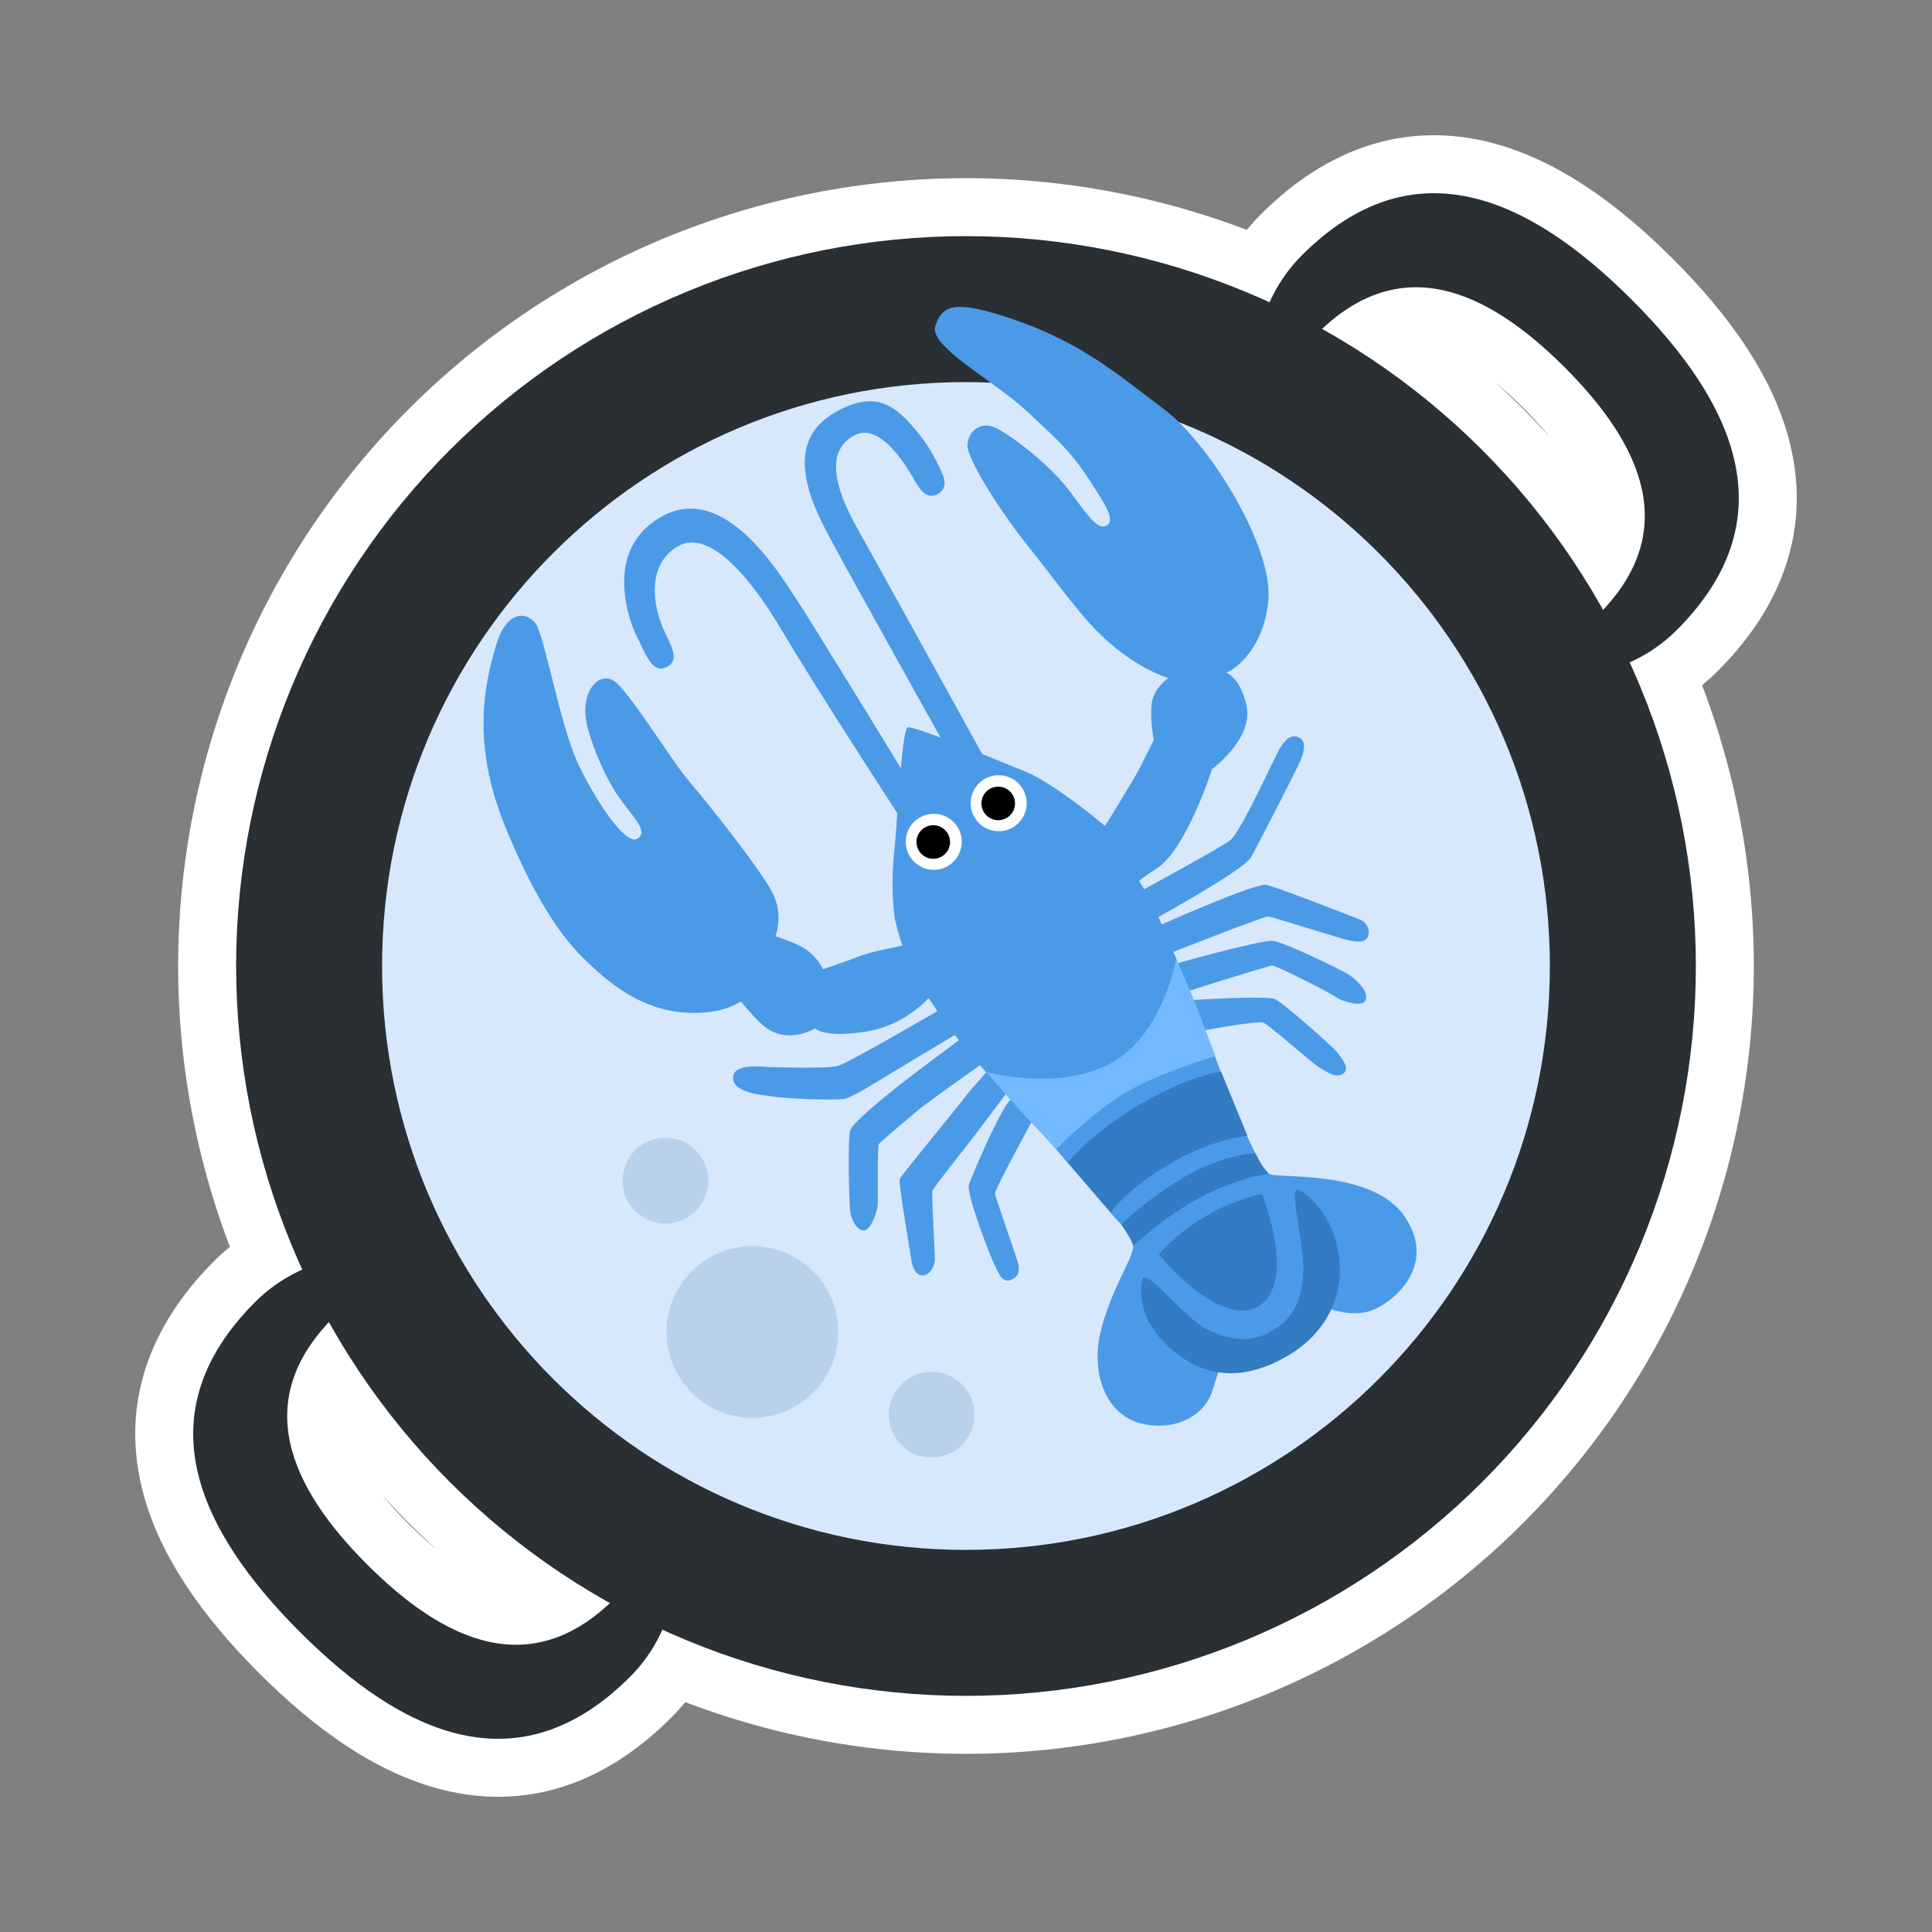 <svg width="200" height="200" viewBox="0 0 200 200" fill="none" xmlns="http://www.w3.org/2000/svg">
<rect x="0" y="0" width="200" height="200" fill="#808080" stroke="none"/>
<mask id="path-1-outside-1_1062_29503" maskUnits="userSpaceOnUse" x="13" y="13.001" width="174" height="174" fill="black">
<rect fill="white" x="13" y="13.001" width="174" height="174"/>
<path d="M134.775 26.422C146.268 14.933 158.233 20.338 168.944 31.053C179.659 41.764 185.068 53.733 173.579 65.222C172.152 66.648 170.506 67.76 168.706 68.57C169.087 69.401 169.453 70.24 169.803 71.086C173.6 80.253 175.554 90.078 175.554 100C175.554 109.922 173.6 119.747 169.803 128.913C166.006 138.08 160.44 146.41 153.424 153.426C146.408 160.442 138.079 166.007 128.913 169.804C119.746 173.601 109.921 175.555 99.998 175.555C90.076 175.555 80.251 173.601 71.084 169.804C70.239 169.454 69.402 169.088 68.572 168.708C67.763 170.509 66.651 172.156 65.224 173.582C53.735 185.071 41.766 179.662 31.055 168.951C20.34 158.231 14.931 146.267 26.419 134.778C27.846 133.352 29.491 132.239 31.291 131.43C30.911 130.599 30.545 129.76 30.195 128.913C26.398 119.747 24.443 109.922 24.443 100C24.443 90.078 26.398 80.253 30.195 71.086C33.992 61.919 39.557 53.59 46.573 46.574C53.589 39.558 61.918 33.993 71.084 30.196C80.251 26.399 90.076 24.445 99.998 24.445C109.921 24.445 119.746 26.399 128.913 30.196C129.758 30.546 130.597 30.911 131.428 31.291C132.237 29.492 133.349 27.848 134.775 26.422ZM34.048 136.864C26.094 145.327 30.144 154.102 38.024 161.973C45.904 169.848 54.683 173.902 63.138 165.952C57.079 162.565 51.501 158.354 46.573 153.426C41.645 148.499 37.435 142.922 34.048 136.864ZM161.975 38.027C154.096 30.152 145.317 26.103 136.863 34.049C142.921 37.435 148.497 41.646 153.424 46.574C158.352 51.501 162.563 57.078 165.95 63.136C173.904 54.677 169.855 45.902 161.975 38.027Z"/>
</mask>
<path d="M134.775 26.422C146.268 14.933 158.233 20.338 168.944 31.053C179.659 41.764 185.068 53.733 173.579 65.222C172.152 66.648 170.506 67.76 168.706 68.57C169.087 69.401 169.453 70.24 169.803 71.086C173.6 80.253 175.554 90.078 175.554 100C175.554 109.922 173.6 119.747 169.803 128.913C166.006 138.08 160.44 146.41 153.424 153.426C146.408 160.442 138.079 166.007 128.913 169.804C119.746 173.601 109.921 175.555 99.998 175.555C90.076 175.555 80.251 173.601 71.084 169.804C70.239 169.454 69.402 169.088 68.572 168.708C67.763 170.509 66.651 172.156 65.224 173.582C53.735 185.071 41.766 179.662 31.055 168.951C20.34 158.231 14.931 146.267 26.419 134.778C27.846 133.352 29.491 132.239 31.291 131.43C30.911 130.599 30.545 129.76 30.195 128.913C26.398 119.747 24.443 109.922 24.443 100C24.443 90.078 26.398 80.253 30.195 71.086C33.992 61.919 39.557 53.59 46.573 46.574C53.589 39.558 61.918 33.993 71.084 30.196C80.251 26.399 90.076 24.445 99.998 24.445C109.921 24.445 119.746 26.399 128.913 30.196C129.758 30.546 130.597 30.911 131.428 31.291C132.237 29.492 133.349 27.848 134.775 26.422ZM34.048 136.864C26.094 145.327 30.144 154.102 38.024 161.973C45.904 169.848 54.683 173.902 63.138 165.952C57.079 162.565 51.501 158.354 46.573 153.426C41.645 148.499 37.435 142.922 34.048 136.864ZM161.975 38.027C154.096 30.152 145.317 26.103 136.863 34.049C142.921 37.435 148.497 41.646 153.424 46.574C158.352 51.501 162.563 57.078 165.95 63.136C173.904 54.677 169.855 45.902 161.975 38.027Z" fill="#F4900C"/>
<path d="M134.775 26.422L130.533 22.179L130.532 22.18L134.775 26.422ZM168.944 31.053L164.7 35.295L164.702 35.297L168.944 31.053ZM173.579 65.222L177.821 69.466L177.822 69.465L173.579 65.222ZM168.706 68.57L166.246 63.097C164.788 63.753 163.653 64.963 163.09 66.458C162.528 67.954 162.585 69.612 163.25 71.066L168.706 68.57ZM169.803 71.086L175.346 68.79L175.346 68.79L169.803 71.086ZM175.554 100L181.554 100L181.554 100L175.554 100ZM169.803 128.913L175.346 131.21L175.346 131.21L169.803 128.913ZM153.424 153.426L157.667 157.669L157.667 157.669L153.424 153.426ZM128.913 169.804L131.209 175.347L131.209 175.347L128.913 169.804ZM99.998 175.555L99.998 181.555H99.998L99.998 175.555ZM71.084 169.804L68.788 175.347L68.788 175.347L71.084 169.804ZM68.572 168.708L71.067 163.252C69.614 162.587 67.955 162.53 66.459 163.093C64.963 163.655 63.753 164.792 63.099 166.25L68.572 168.708ZM65.224 173.582L69.467 177.825L69.467 177.825L65.224 173.582ZM31.055 168.951L26.812 173.192L26.812 173.193L31.055 168.951ZM26.419 134.778L22.178 130.534L22.177 130.535L26.419 134.778ZM31.291 131.43L33.751 136.903C35.208 136.248 36.345 135.038 36.907 133.542C37.47 132.046 37.413 130.388 36.748 128.934L31.291 131.43ZM30.195 128.913L24.651 131.21L24.651 131.21L30.195 128.913ZM24.443 100L18.443 100L18.443 100L24.443 100ZM30.195 71.086L24.651 68.79L24.651 68.79L30.195 71.086ZM46.573 46.574L42.33 42.331L42.33 42.331L46.573 46.574ZM71.084 30.196L68.788 24.652L68.788 24.652L71.084 30.196ZM99.998 24.445L99.998 18.445L99.998 18.445L99.998 24.445ZM128.913 30.196L131.209 24.652L131.209 24.652L128.913 30.196ZM131.428 31.291L128.932 36.748C130.386 37.412 132.044 37.47 133.54 36.907C135.036 36.345 136.245 35.209 136.901 33.751L131.428 31.291ZM34.048 136.864L39.286 133.936C38.352 132.267 36.679 131.142 34.78 130.908C32.882 130.675 30.986 131.361 29.676 132.755L34.048 136.864ZM38.024 161.973L42.265 157.729L42.264 157.728L38.024 161.973ZM63.138 165.952L67.248 170.323C68.641 169.013 69.327 167.117 69.093 165.218C68.859 163.32 67.735 161.647 66.065 160.714L63.138 165.952ZM46.573 153.426L42.33 157.669L42.33 157.669L46.573 153.426ZM161.975 38.027L166.216 33.783L166.216 33.783L161.975 38.027ZM136.863 34.049L132.753 29.677C131.36 30.987 130.674 32.883 130.908 34.782C131.141 36.68 132.266 38.353 133.935 39.286L136.863 34.049ZM153.424 46.574L157.667 42.331L157.667 42.331L153.424 46.574ZM165.95 63.136L160.712 66.064C161.645 67.733 163.318 68.858 165.217 69.091C167.115 69.325 169.011 68.639 170.321 67.246L165.95 63.136ZM134.775 26.422L139.017 30.666C143.504 26.18 147.347 25.506 150.877 26.274C154.965 27.163 159.632 30.225 164.7 35.295L168.944 31.053L173.187 26.811C167.544 21.166 160.874 16.168 153.428 14.548C145.424 12.807 137.539 15.175 130.533 22.179L134.775 26.422ZM168.944 31.053L164.702 35.297C169.772 40.365 172.835 45.034 173.725 49.122C174.494 52.653 173.821 56.496 169.337 60.979L173.579 65.222L177.822 69.465C184.827 62.46 187.193 54.573 185.451 46.57C183.83 39.123 178.831 32.453 173.186 26.81L168.944 31.053ZM173.579 65.222L169.338 60.978C168.447 61.868 167.412 62.573 166.246 63.097L168.706 68.57L171.167 74.042C173.601 72.947 175.858 71.428 177.821 69.466L173.579 65.222ZM168.706 68.57L163.25 71.066C163.601 71.832 163.938 72.605 164.26 73.382L169.803 71.086L175.346 68.79C174.968 67.876 174.573 66.97 174.163 66.074L168.706 68.57ZM169.803 71.086L164.26 73.382C167.755 81.821 169.554 90.866 169.554 100L175.554 100L181.554 100C181.554 89.291 179.445 78.685 175.346 68.79L169.803 71.086ZM175.554 100L169.554 100C169.554 109.134 167.755 118.179 164.26 126.617L169.803 128.913L175.346 131.21C179.445 121.315 181.554 110.71 181.554 100L175.554 100ZM169.803 128.913L164.26 126.617C160.764 135.056 155.64 142.725 149.182 149.184L153.424 153.426L157.667 157.669C165.24 150.096 171.248 141.104 175.346 131.21L169.803 128.913ZM153.424 153.426L149.182 149.183C142.723 155.642 135.055 160.765 126.616 164.261L128.913 169.804L131.209 175.347C141.103 171.249 150.094 165.242 157.667 157.669L153.424 153.426ZM128.913 169.804L126.616 164.261C118.178 167.756 109.133 169.555 99.998 169.555L99.998 175.555L99.998 181.555C110.708 181.555 121.314 179.446 131.209 175.347L128.913 169.804ZM99.998 175.555L99.999 169.555C90.864 169.555 81.819 167.756 73.38 164.261L71.084 169.804L68.788 175.347C78.683 179.446 89.289 181.555 99.998 181.555L99.998 175.555ZM71.084 169.804L73.38 164.261C72.607 163.94 71.836 163.604 71.067 163.252L68.572 168.708L66.076 174.165C66.968 174.573 67.872 174.968 68.788 175.347L71.084 169.804ZM68.572 168.708L63.099 166.25C62.575 167.416 61.871 168.45 60.981 169.34L65.224 173.582L69.467 177.825C71.431 175.861 72.951 173.603 74.045 171.167L68.572 168.708ZM65.224 173.582L60.981 169.34C56.498 173.824 52.655 174.497 49.124 173.729C45.035 172.839 40.366 169.776 35.298 164.708L31.055 168.951L26.812 173.193C32.455 178.836 39.126 183.834 46.572 185.454C54.575 187.196 62.462 184.83 69.467 177.825L65.224 173.582ZM31.055 168.951L35.299 164.709C30.227 159.635 27.163 154.965 26.273 150.876C25.505 147.346 26.178 143.504 30.662 139.02L26.419 134.778L22.177 130.535C15.172 137.54 12.805 145.425 14.548 153.429C16.169 160.874 21.168 167.546 26.812 173.192L31.055 168.951ZM26.419 134.778L30.661 139.022C31.553 138.13 32.588 137.425 33.751 136.903L31.291 131.43L28.832 125.957C26.395 127.052 24.139 128.574 22.178 130.534L26.419 134.778ZM31.291 131.43L36.748 128.934C36.397 128.168 36.06 127.395 35.738 126.617L30.195 128.913L24.651 131.21C25.03 132.124 25.425 133.03 25.835 133.926L31.291 131.43ZM30.195 128.913L35.738 126.617C32.242 118.178 30.443 109.134 30.443 100L24.443 100L18.443 100C18.443 110.71 20.553 121.315 24.651 131.21L30.195 128.913ZM24.443 100L30.443 100C30.443 90.867 32.242 81.822 35.738 73.382L30.195 71.086L24.651 68.79C20.553 78.685 18.443 89.29 18.443 100L24.443 100ZM30.195 71.086L35.738 73.382C39.234 64.943 44.357 57.275 50.815 50.816L46.573 46.574L42.33 42.331C34.757 49.904 28.75 58.896 24.651 68.79L30.195 71.086ZM46.573 46.574L50.815 50.816C57.274 44.358 64.942 39.234 73.38 35.739L71.084 30.196L68.788 24.652C58.894 28.751 49.903 34.758 42.33 42.331L46.573 46.574ZM71.084 30.196L73.38 35.739C81.819 32.244 90.864 30.445 99.999 30.445L99.998 24.445L99.998 18.445C89.289 18.445 78.683 20.554 68.788 24.652L71.084 30.196ZM99.998 24.445L99.998 30.445C109.133 30.445 118.178 32.243 126.616 35.739L128.913 30.196L131.209 24.652C121.314 20.554 110.708 18.445 99.998 18.445L99.998 24.445ZM128.913 30.196L126.616 35.739C127.396 36.062 128.168 36.398 128.932 36.748L131.428 31.291L133.924 25.835C133.026 25.424 132.121 25.03 131.209 24.652L128.913 30.196ZM131.428 31.291L136.901 33.751C137.423 32.589 138.127 31.555 139.017 30.665L134.775 26.422L130.532 22.18C128.571 24.14 127.051 26.395 125.956 28.831L131.428 31.291ZM34.048 136.864L29.676 132.755C24.445 138.321 22.752 144.656 24.26 151.023C25.645 156.869 29.555 161.994 33.783 166.218L38.024 161.973L42.264 157.728C38.613 154.081 36.559 150.883 35.937 148.258C35.439 146.154 35.698 143.869 38.42 140.973L34.048 136.864ZM38.024 161.973L33.782 166.217C38.01 170.442 43.137 174.35 48.982 175.735C55.348 177.244 61.683 175.555 67.248 170.323L63.138 165.952L59.028 161.58C56.138 164.298 53.855 164.558 51.749 164.059C49.12 163.436 45.918 161.38 42.265 157.729L38.024 161.973ZM63.138 165.952L66.065 160.714C60.486 157.596 55.351 153.719 50.815 149.184L46.573 153.426L42.33 157.669C47.651 162.99 53.672 167.534 60.211 171.189L63.138 165.952ZM46.573 153.426L50.815 149.184C46.28 144.648 42.404 139.514 39.286 133.936L34.048 136.864L28.811 139.791C32.466 146.33 37.01 152.349 42.33 157.669L46.573 153.426ZM161.975 38.027L166.216 33.783C161.989 29.558 156.862 25.651 151.018 24.267C144.652 22.759 138.318 24.447 132.753 29.677L136.863 34.049L140.972 38.421C143.862 35.705 146.145 35.444 148.252 35.944C150.88 36.566 154.082 38.621 157.734 42.27L161.975 38.027ZM136.863 34.049L133.935 39.286C139.513 42.404 144.646 46.281 149.182 50.816L153.424 46.574L157.667 42.331C152.348 37.012 146.329 32.467 139.79 28.812L136.863 34.049ZM153.424 46.574L149.182 50.816C153.717 55.352 157.594 60.486 160.712 66.064L165.95 63.136L171.187 60.209C167.532 53.67 162.986 47.65 157.667 42.331L153.424 46.574ZM165.95 63.136L170.321 67.246C175.553 61.681 177.246 55.348 175.738 48.98C174.354 43.134 170.444 38.009 166.216 33.783L161.975 38.027L157.734 42.27C161.385 45.92 163.44 49.119 164.061 51.745C164.559 53.848 164.3 56.132 161.578 59.026L165.95 63.136Z" fill="white" mask="url(#path-1-outside-1_1062_29503)"/>
<path d="M31.055 168.951C41.766 179.662 53.735 185.071 65.224 173.582C73.379 165.427 71.304 150.129 60.588 139.409C49.873 128.698 34.579 126.622 26.419 134.778C14.931 146.267 20.339 158.231 31.055 168.951ZM60.179 139.822C68.215 147.858 69.77 159.333 63.655 165.453C55.042 174.067 46.064 170.009 38.024 161.973C29.984 153.942 25.93 144.969 34.548 136.347C40.664 130.231 52.139 131.787 60.179 139.822ZM168.944 31.053C158.233 20.338 146.268 14.933 134.775 26.422C126.619 34.578 128.695 49.876 139.411 60.591C150.126 71.307 165.415 73.382 173.579 65.222C185.068 53.733 179.659 41.764 168.944 31.053ZM139.819 60.178C131.784 52.142 130.228 40.671 136.344 34.551C144.957 25.938 153.935 29.991 161.975 38.027C170.015 46.062 174.068 55.035 165.451 63.653C159.335 69.769 147.859 68.213 139.819 60.178Z" fill="#292F33"/>
<path d="M24.443 100C24.443 109.922 26.398 119.747 30.195 128.914C33.992 138.081 39.557 146.41 46.573 153.426C53.589 160.442 61.918 166.007 71.085 169.804C80.252 173.601 90.077 175.555 99.999 175.555C109.921 175.555 119.746 173.601 128.913 169.804C138.08 166.007 146.409 160.442 153.425 153.426C160.441 146.41 166.006 138.081 169.803 128.914C173.6 119.747 175.554 109.922 175.554 100C175.554 90.078 173.6 80.253 169.803 71.086C166.006 61.919 160.441 53.59 153.425 46.574C146.409 39.558 138.08 33.993 128.913 30.196C119.746 26.399 109.921 24.444 99.999 24.444C90.077 24.444 80.252 26.399 71.085 30.196C61.918 33.993 53.589 39.558 46.573 46.574C39.557 53.59 33.992 61.919 30.195 71.086C26.398 80.253 24.443 90.078 24.443 100Z" fill="#292F33"/>
<path d="M160.44 100C160.44 133.382 133.377 160.444 99.995 160.444C66.613 160.444 39.551 133.382 39.551 100C39.551 66.618 66.613 39.555 99.995 39.555C133.377 39.555 160.44 66.618 160.44 100Z" fill="#D7E8FC"/>
<path d="M111.163 95.1L116.329 83.413L120.184 78.17L122.768 69.945C122.768 69.945 127.692 66.942 129.039 73.042C129.788 76.456 125.469 79.62 125.469 79.62C125.469 79.62 122.798 88.014 119.708 89.923C117.738 91.14 116.356 92.581 116.356 92.581L116.755 92.97C116.755 92.97 126.197 87.861 127.337 86.994C128.468 86.132 131.972 78.332 132.443 77.549C132.905 76.77 133.6 75.868 134.502 76.356C135.238 76.745 135.021 77.74 134.648 78.674C134.276 79.607 129.887 88.094 129.525 88.727C128.688 90.19 118.243 95.858 118.243 95.858L118.918 96.293C118.918 96.293 129.174 91.669 130.965 91.588C131.557 91.561 140.32 95.018 140.851 95.222C141.382 95.425 141.886 96.165 141.625 96.915C141.353 97.703 140.314 97.467 139.637 97.349C138.96 97.23 131.742 94.921 131.301 94.872C130.86 94.823 120.121 99.064 120.121 99.064L120.769 100.014C120.769 100.014 130.624 97.231 131.797 97.399C133.09 97.586 138.747 100.353 139.574 100.863C140.402 101.373 141.89 102.815 141.304 103.643C140.859 104.282 138.751 103.589 138.316 103.232C137.881 102.876 132.121 99.929 131.68 99.956C131.239 99.983 122.186 102.856 122.186 102.856L122.824 103.563C122.824 103.563 131.062 102.999 132.017 103.446C132.963 103.898 138.05 108.441 138.376 108.872C138.701 109.303 139.683 110.397 139.217 110.982C138.49 111.903 137.025 110.762 136.439 110.406C135.857 110.059 131.482 106.201 130.835 105.891C130.196 105.576 123.596 106.866 123.596 106.866L107.009 115.743C107.009 115.743 102.915 123.2 102.999 123.608C103.083 124.016 105.117 129.838 105.32 130.525C105.456 130.967 105.714 131.938 104.87 132.394C103.793 132.974 103.474 131.974 102.97 130.972C102.462 129.963 100.049 123.675 100.294 122.653C100.371 122.337 103.67 114.351 104.761 113.719C105.852 113.087 105.411 113.114 105.411 113.114L104.678 112.506C104.678 112.506 101.36 116.949 100.481 118.078C99.597 119.198 96.67 122.926 96.541 123.229C96.387 123.546 96.827 130.03 96.776 130.505C96.722 131.069 96.332 131.915 95.593 132.027C94.959 132.134 94.49 131.438 94.337 130.385C94.179 129.324 92.991 122.448 93.139 122.047C93.292 121.654 99.479 114.169 99.94 113.521C100.402 112.874 103.019 109.978 103.019 109.978L102.247 109.697C102.247 109.697 96.011 114.112 95.133 114.849C94.255 115.585 91.137 118.196 90.975 118.441C90.813 118.687 90.888 124.035 90.872 124.664C90.851 125.285 90.182 127.433 89.373 127.369C88.573 127.3 88.112 126.11 88.01 125.408C87.908 124.707 87.719 117.773 88.024 116.987C88.33 116.202 91.187 113.852 92.967 112.44C94.747 111.029 99.971 107.156 99.971 107.156L99.561 106.709C99.561 106.709 93.915 110.098 92.382 111.018C91.135 111.773 88.178 113.649 87.392 113.756C86.084 113.937 80.98 113.719 79.811 113.483C79.29 113.372 75.711 113.216 75.894 111.469C76.032 110.074 78.739 110.431 79.511 110.451C80.279 110.463 85.652 110.677 86.815 110.319C87.98 109.948 97.392 104.465 97.392 104.465L96.358 103.075C96.358 103.075 93.853 106.145 89.633 106.796C85.212 107.476 84.382 106.456 84.382 106.456C84.382 106.456 81.569 108.205 79.145 106.271C77.709 105.125 75.364 101.994 75.364 101.994L82.17 98.281L85.055 101.273L103.517 97.625L111.163 95.1Z" fill="#4B9AE8"/>
<path d="M117.312 128.991C117.321 130.301 114.957 133.463 113.89 138.059C112.96 142.065 114.391 146.845 118.742 147.488C123.093 148.132 125.063 145.36 125.42 144.23C125.789 143.103 126.579 140.602 126.579 140.602L132.276 139.346L136.518 135.053C136.518 135.053 139.535 136.566 141.971 135.667C144.406 134.767 148.796 130.899 145.406 125.928C142.017 120.956 132.102 122.079 131.308 121.495C129.877 120.432 126.084 110.184 125.095 107.594C124.106 105.004 120.19 95.109 118.977 92.975C117.587 90.519 116.343 88.783 116.343 88.783C116.343 88.783 117.189 84.239 118.359 82.486C119.528 80.733 122.832 78.254 122.832 78.254C122.832 78.254 121.348 75.092 122.761 72.709C124.174 70.325 127.251 69.5 127.251 69.5C127.251 69.5 130.722 67.762 131.297 62.223C131.871 56.684 125.175 45.834 120.464 42.334C115.753 38.834 111.806 35.153 103.414 32.579C98.762 31.153 97.511 31.639 96.823 33.754C96.135 35.87 102.794 39.317 106.298 42.571C109.515 45.555 110.866 46.762 112.746 49.651C114.458 52.29 115.418 53.778 114.639 54.348C113.861 54.918 113.066 54.053 110.939 51.111C108.812 48.169 104.65 45.036 103.078 44.294C101.551 43.57 100.242 44.556 100.157 46.062C100.072 47.567 103.84 53.341 106.407 56.517C108.975 59.693 111.693 63.619 114.228 65.988C117.738 69.27 120.951 70.203 120.951 70.203C120.951 70.203 119.405 71.174 119.216 72.892C119.026 74.611 119.442 76.587 119.442 76.587C119.442 76.587 118.389 78.729 117.881 79.709C117.372 80.688 114.396 85.498 114.396 85.498C114.396 85.498 109.132 81.079 106.167 79.883C103.208 78.695 94.474 75.025 93.952 75.306C93.316 75.652 92.85 85.867 92.56 88.274C92.269 90.681 92.395 94.108 92.704 95.429C93.012 96.751 93.416 97.897 93.416 97.897C93.416 97.897 90.261 98.474 88.907 99.008C87.553 99.542 85.208 100.335 85.208 100.335C85.208 100.335 84.543 98.829 82.931 97.98C81.912 97.44 80.275 96.921 80.275 96.921C80.275 96.921 81.035 95.1 80.193 92.914C79.351 90.728 73.236 83.096 71.311 80.841C69.394 78.582 65.016 71.378 63.519 70.463C62.021 69.548 60.298 71.415 60.63 74.277C60.841 76.068 62.268 79.752 63.753 82.055C65.239 84.357 67.261 85.99 66.001 86.818C64.741 87.645 61.431 82.53 59.737 78.816C58.042 75.102 56.365 66.03 55.528 64.678C54.691 63.326 52.461 62.987 51.333 66.857C50.205 70.727 48.729 76.886 52.331 85.659C54.886 91.874 57.561 96.455 60.46 99.265C63.359 102.075 67.182 105.318 73.101 104.803C79.023 104.275 79.591 98.969 82.549 100.603C83.897 101.355 84.73 103.319 84.73 103.319C84.73 103.319 86.259 101.944 90.389 101.117C93.903 100.409 94.853 101.337 94.853 101.337C94.853 101.337 95.408 102.276 97.423 105.25C99.884 108.879 107.733 117.235 108.363 117.892C108.994 118.548 114.585 125.125 115.495 126.152C116.603 127.315 117.315 128.283 117.312 128.991Z" fill="#4B9AE8"/>
<path d="M68.744 69.165C70.46 68.562 69.597 67.073 68.877 65.566C67.413 62.512 67.045 58.442 70.105 56.594C73.165 54.746 77.287 59.087 80.964 65.305C84.641 71.523 92.959 84.292 92.959 84.292L94.746 81.953C94.746 81.953 84.326 64.88 82.496 62.114C80.666 59.347 75.006 49.854 68.526 53.455C62.046 57.055 65.472 65.016 65.868 65.776C66.608 67.184 67.407 69.634 68.744 69.165Z" fill="#4B9AE8"/>
<path d="M98.343 78.111C98.343 78.111 87.942 59.494 86.199 56.221C84.456 52.949 80.483 45.956 86.578 42.611C90.68 40.367 92.662 41.893 95.054 44.822C96.366 46.432 97.131 48.109 97.5 48.916C97.806 49.576 98.063 50.601 97.101 51.136C96.053 51.711 95.364 50.914 94.803 49.946C94.242 48.977 91.293 43.49 88.395 45.092C85.497 46.694 86.311 50.353 88.743 54.683C91.175 59.014 101.758 78.21 101.758 78.21L98.343 78.111Z" fill="#4B9AE8"/>
<path d="M118.307 132.275C118.307 132.275 117.066 135.819 120.996 139.434C123.676 141.904 127.44 143.43 132.619 140.736C137.797 138.042 139.492 133.31 138.379 128.76C137.561 125.396 135.078 123.324 134.302 123.165C133.525 123.006 134.87 128.726 134.903 130.772C134.936 132.819 134.858 136.157 131.324 137.975C128.085 139.644 124.733 137.629 123.618 136.699C121.09 134.565 118.99 131.879 118.307 132.275Z" fill="#337CC4"/>
<path d="M119.962 129.859C119.962 129.859 121.441 127.927 124.623 126.008C127.797 124.094 130.649 123.595 130.649 123.595C130.649 123.595 134.332 132.863 130.262 135.22C126.192 137.577 119.962 129.859 119.962 129.859Z" fill="#337CC4"/>
<path d="M116.077 126.752C116.077 126.752 116.603 127.566 116.855 127.964C117.102 128.353 117.323 128.997 117.323 128.997C117.323 128.997 119.987 126.335 123.862 124.167C127.737 121.999 131.347 121.496 131.347 121.496C131.347 121.496 130.751 120.841 130.509 120.405C130.263 119.961 129.927 119.362 129.927 119.362C129.927 119.362 126.395 119.57 122.481 121.913C118.553 124.252 116.077 126.752 116.077 126.752Z" fill="#337CC4"/>
<path d="M110.544 120.346C110.544 120.346 112.93 117.334 117.878 114.392C122.827 111.451 126.397 110.916 126.397 110.916L129.141 117.587C129.141 117.587 125.74 117.796 121.214 120.417C116.689 123.037 114.978 125.506 114.978 125.506L110.544 120.346Z" fill="#337CC4"/>
<path d="M109.35 118.939C109.35 118.939 113.259 114.991 116.694 113.002C120.129 111.013 125.816 109.328 125.816 109.328C125.816 109.328 124.9 106.902 124.012 104.58C123.128 102.266 121.763 99.252 121.763 99.252C121.763 99.252 120.399 107.237 114.879 110.13C109.358 113.022 102.123 110.963 102.123 110.963C102.123 110.963 104.384 113.685 106.073 115.457C107.464 116.902 109.35 118.939 109.35 118.939Z" fill="#73B9FF"/>
<path d="M103.383 86.047C104.985 86.047 106.282 84.749 106.282 83.148C106.282 81.547 104.985 80.249 103.383 80.249C101.782 80.249 100.484 81.547 100.484 83.148C100.484 84.749 101.782 86.047 103.383 86.047Z" fill="white"/>
<path d="M103.336 84.907C104.296 84.907 105.074 84.129 105.074 83.169C105.074 82.209 104.296 81.431 103.336 81.431C102.376 81.431 101.598 82.209 101.598 83.169C101.598 84.129 102.376 84.907 103.336 84.907Z" fill="black"/>
<path d="M96.659 90.044C98.26 90.044 99.558 88.746 99.558 87.145C99.558 85.544 98.26 84.246 96.659 84.246C95.058 84.246 93.76 85.544 93.76 87.145C93.76 88.746 95.058 90.044 96.659 90.044Z" fill="white"/>
<path d="M96.611 88.904C97.571 88.904 98.349 88.125 98.349 87.165C98.349 86.206 97.571 85.427 96.611 85.427C95.651 85.427 94.873 86.206 94.873 87.165C94.873 88.125 95.651 88.904 96.611 88.904Z" fill="black"/>
<path d="M69 137.889C69 140.246 69.936 142.507 71.603 144.174C73.27 145.841 75.531 146.778 77.889 146.778C80.246 146.778 82.507 145.841 84.174 144.174C85.841 142.507 86.778 140.246 86.778 137.889C86.778 135.531 85.841 133.27 84.174 131.603C82.507 129.937 80.246 129 77.889 129C75.531 129 73.27 129.937 71.603 131.603C69.936 133.27 69 135.531 69 137.889Z" fill="#BAD1EC"/>
<path d="M92 146.444C92 147.623 92.468 148.754 93.302 149.587C94.135 150.421 95.266 150.889 96.444 150.889C97.623 150.889 98.754 150.421 99.587 149.587C100.421 148.754 100.889 147.623 100.889 146.444C100.889 145.266 100.421 144.135 99.587 143.302C98.754 142.468 97.623 142 96.444 142C95.266 142 94.135 142.468 93.302 143.302C92.468 144.135 92 145.266 92 146.444Z" fill="#BAD1EC"/>
<path d="M64.443 122.222C64.443 123.401 64.912 124.531 65.745 125.365C66.579 126.198 67.709 126.667 68.888 126.667C70.067 126.667 71.197 126.198 72.031 125.365C72.864 124.531 73.332 123.401 73.332 122.222C73.332 121.044 72.864 119.913 72.031 119.08C71.197 118.246 70.067 117.778 68.888 117.778C67.709 117.778 66.579 118.246 65.745 119.08C64.912 119.913 64.443 121.044 64.443 122.222Z" fill="#BAD1EC"/>
</svg>
